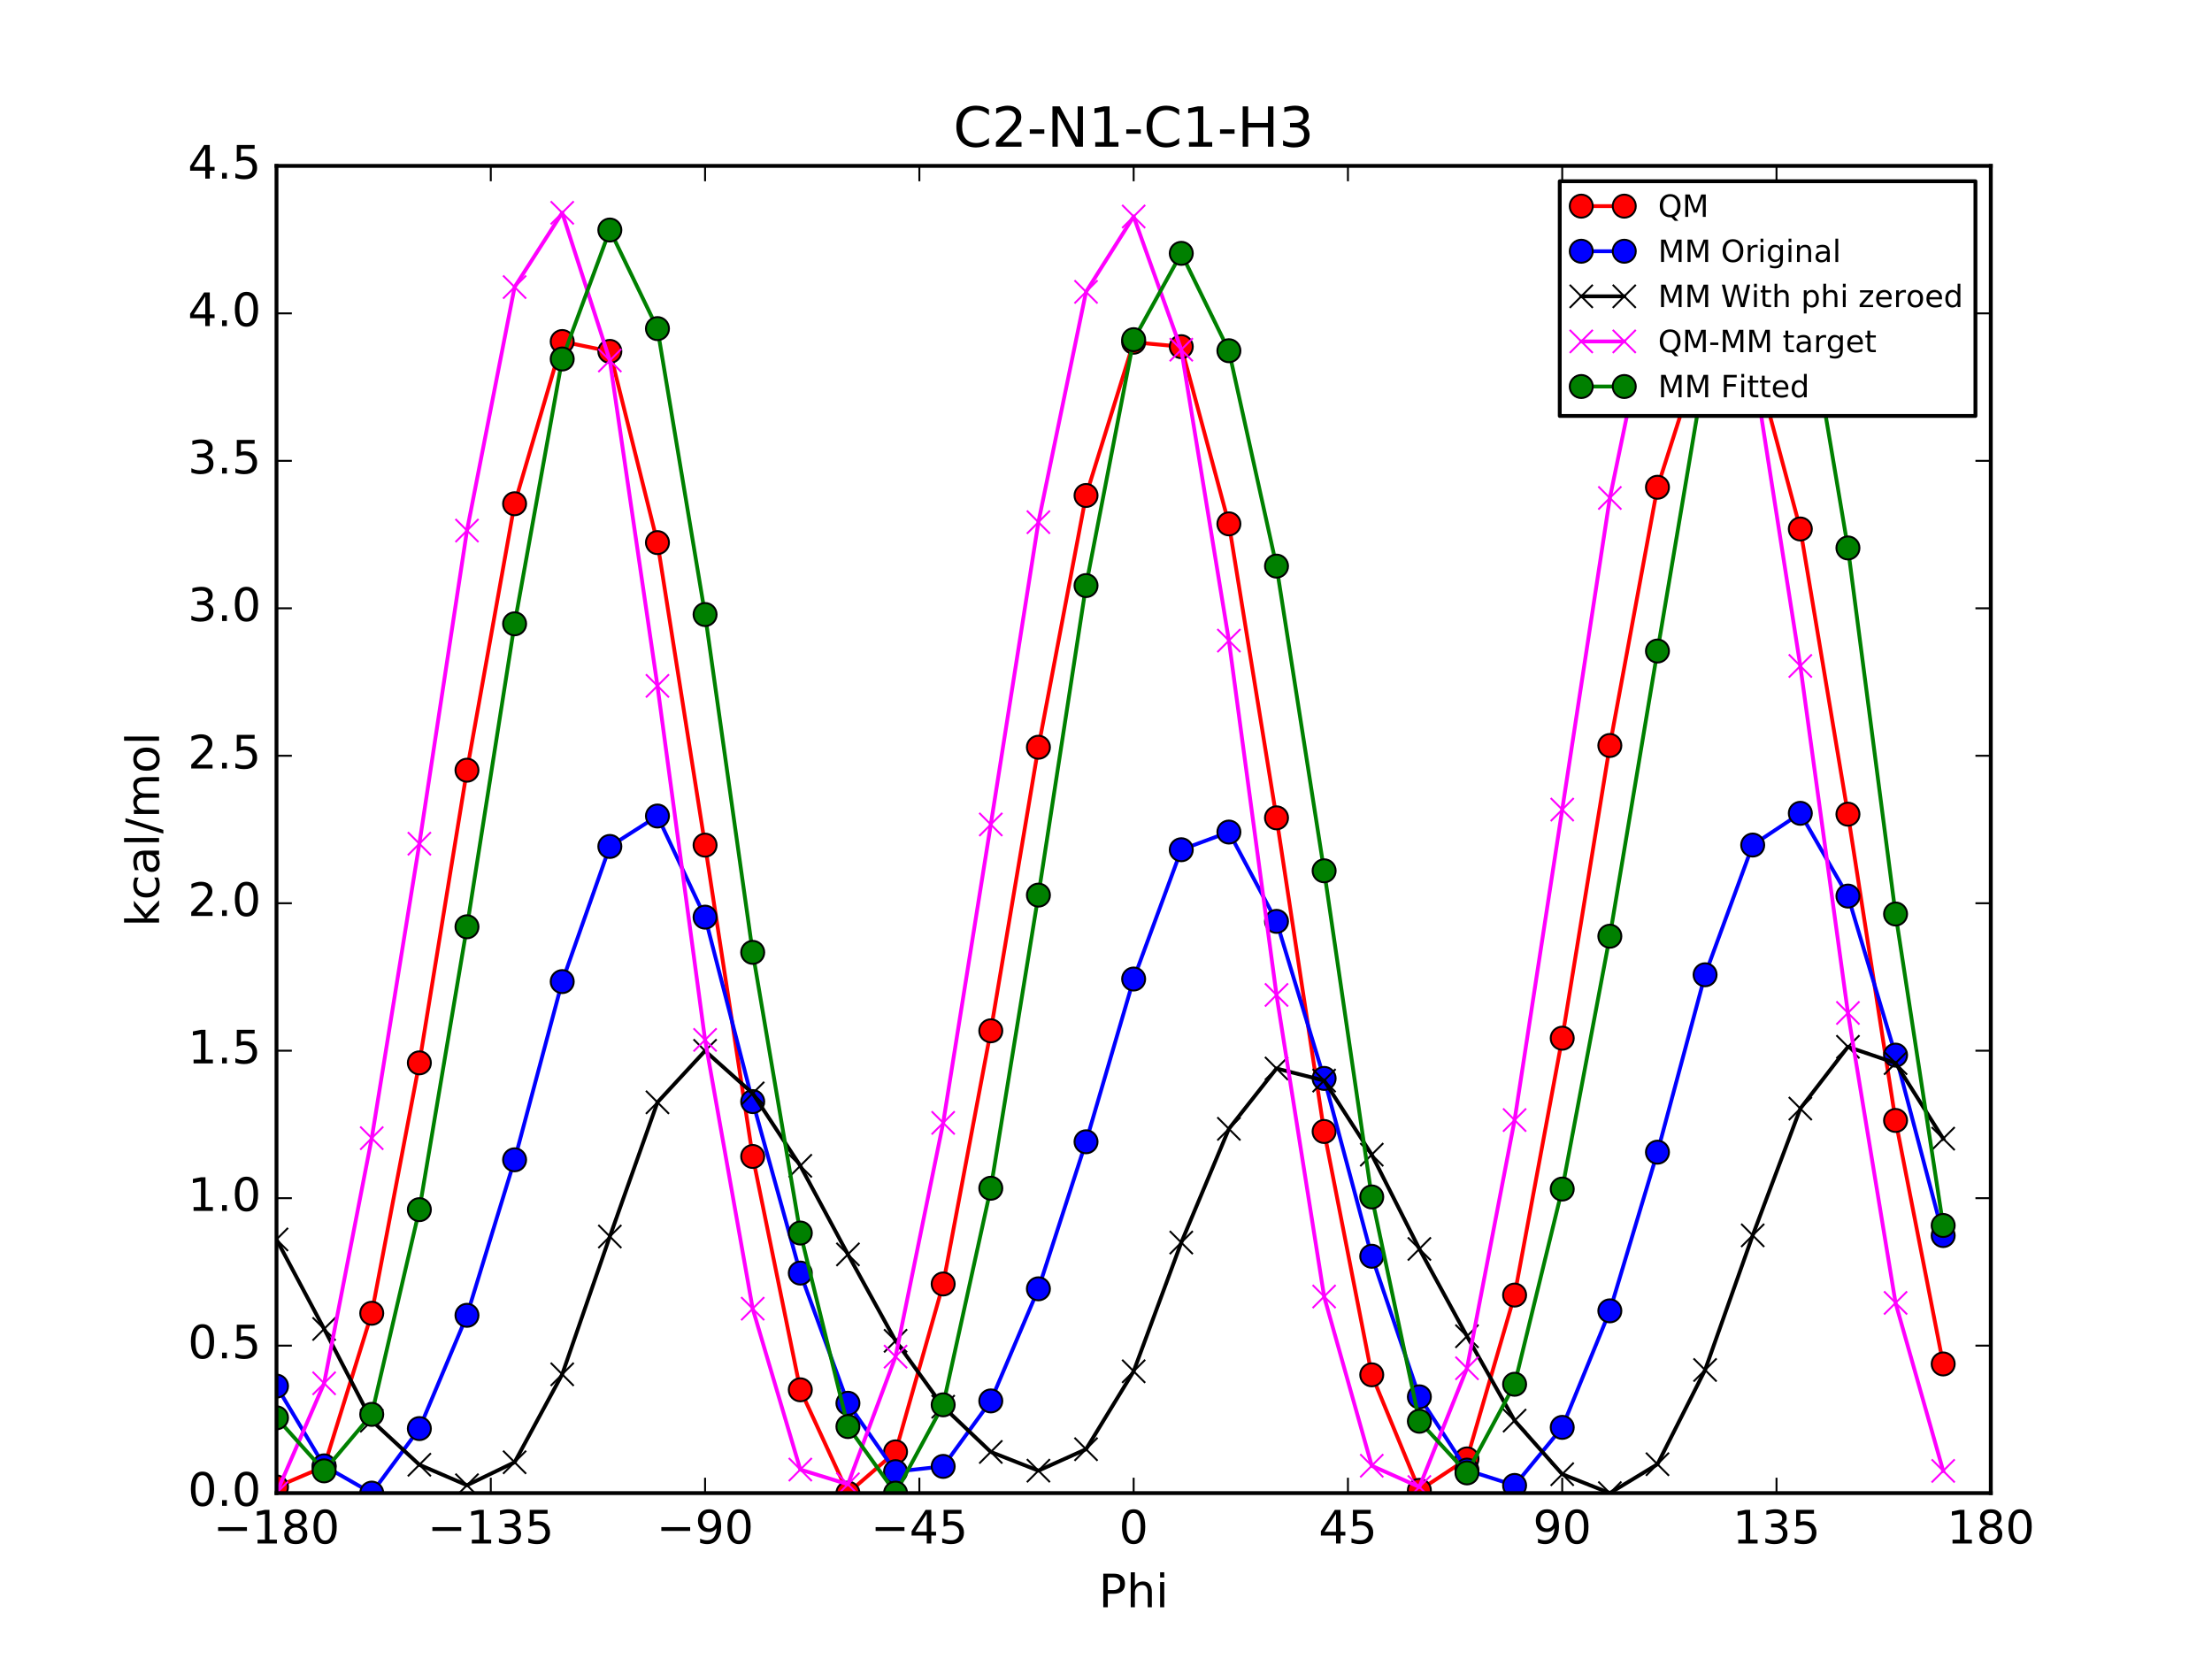 <?xml version="1.0" encoding="utf-8" standalone="no"?>
<!DOCTYPE svg PUBLIC "-//W3C//DTD SVG 1.1//EN"
  "http://www.w3.org/Graphics/SVG/1.1/DTD/svg11.dtd">
<!-- Created with matplotlib (http://matplotlib.org/) -->
<svg height="432pt" version="1.1" viewBox="0 0 576 432" width="576pt" xmlns="http://www.w3.org/2000/svg" xmlns:xlink="http://www.w3.org/1999/xlink">
 <defs>
  <style type="text/css">
*{stroke-linecap:butt;stroke-linejoin:round;stroke-miterlimit:100000;}
  </style>
 </defs>
 <g id="figure_1">
  <g id="patch_1">
   <path d="M 0 432 
L 576 432 
L 576 0 
L 0 0 
z
" style="fill:#ffffff;"/>
  </g>
  <g id="axes_1">
   <g id="patch_2">
    <path d="M 72 388.8 
L 518.4 388.8 
L 518.4 43.2 
L 72 43.2 
z
" style="fill:#ffffff;"/>
   </g>
   <g id="line2d_1">
    <path clip-path="url(#p563fb18f8f)" d="M 71.999 387.204 
L 84.4 381.912 
L 96.8 341.969 
L 109.2 276.767 
L 121.6 200.558 
L 134 131.176 
L 146.4 88.931 
L 158.8 91.503 
L 171.2 141.291 
L 183.6 220.073 
L 196 301.143 
L 208.4 361.902 
L 220.8 388.8 
L 233.2 378.063 
L 245.6 334.345 
L 258 268.42 
L 270.4 194.581 
L 282.8 129.025 
L 295.2 89.112 
L 307.6 90.271 
L 320 136.412 
L 332.4 212.965 
L 344.8 294.64 
L 357.2 358.001 
L 369.6 388.081 
L 382 379.896 
L 394.4 337.235 
L 406.8 270.345 
L 419.2 194.125 
L 431.6 126.881 
L 444 87.973 
L 456.4 91.487 
L 468.8 137.746 
L 481.2 212.015 
L 493.6 291.763 
L 506 355.173 
" style="fill:none;stroke:#ff0000;stroke-linecap:square;"/>
    <defs>
     <path d="M 0 3 
C 0.796 3 1.559 2.684 2.121 2.121 
C 2.684 1.559 3 0.796 3 0 
C 3 -0.796 2.684 -1.559 2.121 -2.121 
C 1.559 -2.684 0.796 -3 0 -3 
C -0.796 -3 -1.559 -2.684 -2.121 -2.121 
C -2.684 -1.559 -3 -0.796 -3 0 
C -3 0.796 -2.684 1.559 -2.121 2.121 
C -1.559 2.684 -0.796 3 0 3 
z
" id="mb2365c74f8" style="stroke:#000000;stroke-width:0.5;"/>
    </defs>
    <g clip-path="url(#p563fb18f8f)">
     <use style="fill:#ff0000;stroke:#000000;stroke-width:0.5;" x="71.999" xlink:href="#mb2365c74f8" y="387.204"/>
     <use style="fill:#ff0000;stroke:#000000;stroke-width:0.5;" x="84.4" xlink:href="#mb2365c74f8" y="381.912"/>
     <use style="fill:#ff0000;stroke:#000000;stroke-width:0.5;" x="96.8" xlink:href="#mb2365c74f8" y="341.969"/>
     <use style="fill:#ff0000;stroke:#000000;stroke-width:0.5;" x="109.2" xlink:href="#mb2365c74f8" y="276.767"/>
     <use style="fill:#ff0000;stroke:#000000;stroke-width:0.5;" x="121.6" xlink:href="#mb2365c74f8" y="200.558"/>
     <use style="fill:#ff0000;stroke:#000000;stroke-width:0.5;" x="134" xlink:href="#mb2365c74f8" y="131.176"/>
     <use style="fill:#ff0000;stroke:#000000;stroke-width:0.5;" x="146.4" xlink:href="#mb2365c74f8" y="88.931"/>
     <use style="fill:#ff0000;stroke:#000000;stroke-width:0.5;" x="158.8" xlink:href="#mb2365c74f8" y="91.503"/>
     <use style="fill:#ff0000;stroke:#000000;stroke-width:0.5;" x="171.2" xlink:href="#mb2365c74f8" y="141.291"/>
     <use style="fill:#ff0000;stroke:#000000;stroke-width:0.5;" x="183.6" xlink:href="#mb2365c74f8" y="220.073"/>
     <use style="fill:#ff0000;stroke:#000000;stroke-width:0.5;" x="196" xlink:href="#mb2365c74f8" y="301.143"/>
     <use style="fill:#ff0000;stroke:#000000;stroke-width:0.5;" x="208.4" xlink:href="#mb2365c74f8" y="361.902"/>
     <use style="fill:#ff0000;stroke:#000000;stroke-width:0.5;" x="220.8" xlink:href="#mb2365c74f8" y="388.8"/>
     <use style="fill:#ff0000;stroke:#000000;stroke-width:0.5;" x="233.2" xlink:href="#mb2365c74f8" y="378.063"/>
     <use style="fill:#ff0000;stroke:#000000;stroke-width:0.5;" x="245.6" xlink:href="#mb2365c74f8" y="334.345"/>
     <use style="fill:#ff0000;stroke:#000000;stroke-width:0.5;" x="258" xlink:href="#mb2365c74f8" y="268.42"/>
     <use style="fill:#ff0000;stroke:#000000;stroke-width:0.5;" x="270.4" xlink:href="#mb2365c74f8" y="194.581"/>
     <use style="fill:#ff0000;stroke:#000000;stroke-width:0.5;" x="282.8" xlink:href="#mb2365c74f8" y="129.025"/>
     <use style="fill:#ff0000;stroke:#000000;stroke-width:0.5;" x="295.2" xlink:href="#mb2365c74f8" y="89.112"/>
     <use style="fill:#ff0000;stroke:#000000;stroke-width:0.5;" x="307.6" xlink:href="#mb2365c74f8" y="90.271"/>
     <use style="fill:#ff0000;stroke:#000000;stroke-width:0.5;" x="320" xlink:href="#mb2365c74f8" y="136.412"/>
     <use style="fill:#ff0000;stroke:#000000;stroke-width:0.5;" x="332.4" xlink:href="#mb2365c74f8" y="212.965"/>
     <use style="fill:#ff0000;stroke:#000000;stroke-width:0.5;" x="344.8" xlink:href="#mb2365c74f8" y="294.64"/>
     <use style="fill:#ff0000;stroke:#000000;stroke-width:0.5;" x="357.2" xlink:href="#mb2365c74f8" y="358.001"/>
     <use style="fill:#ff0000;stroke:#000000;stroke-width:0.5;" x="369.6" xlink:href="#mb2365c74f8" y="388.081"/>
     <use style="fill:#ff0000;stroke:#000000;stroke-width:0.5;" x="382" xlink:href="#mb2365c74f8" y="379.896"/>
     <use style="fill:#ff0000;stroke:#000000;stroke-width:0.5;" x="394.4" xlink:href="#mb2365c74f8" y="337.235"/>
     <use style="fill:#ff0000;stroke:#000000;stroke-width:0.5;" x="406.8" xlink:href="#mb2365c74f8" y="270.345"/>
     <use style="fill:#ff0000;stroke:#000000;stroke-width:0.5;" x="419.2" xlink:href="#mb2365c74f8" y="194.125"/>
     <use style="fill:#ff0000;stroke:#000000;stroke-width:0.5;" x="431.6" xlink:href="#mb2365c74f8" y="126.881"/>
     <use style="fill:#ff0000;stroke:#000000;stroke-width:0.5;" x="444" xlink:href="#mb2365c74f8" y="87.973"/>
     <use style="fill:#ff0000;stroke:#000000;stroke-width:0.5;" x="456.4" xlink:href="#mb2365c74f8" y="91.487"/>
     <use style="fill:#ff0000;stroke:#000000;stroke-width:0.5;" x="468.8" xlink:href="#mb2365c74f8" y="137.746"/>
     <use style="fill:#ff0000;stroke:#000000;stroke-width:0.5;" x="481.2" xlink:href="#mb2365c74f8" y="212.015"/>
     <use style="fill:#ff0000;stroke:#000000;stroke-width:0.5;" x="493.6" xlink:href="#mb2365c74f8" y="291.763"/>
     <use style="fill:#ff0000;stroke:#000000;stroke-width:0.5;" x="506" xlink:href="#mb2365c74f8" y="355.173"/>
    </g>
   </g>
   <g id="line2d_2">
    <path clip-path="url(#p563fb18f8f)" d="M 71.999 360.935 
L 84.4 381.701 
L 96.8 388.8 
L 109.2 372 
L 121.6 342.505 
L 134 302.009 
L 146.4 255.605 
L 158.8 220.409 
L 171.2 212.49 
L 183.6 238.821 
L 196 286.852 
L 208.4 331.508 
L 220.8 365.402 
L 233.2 383.215 
L 245.6 381.848 
L 258 364.799 
L 270.4 335.604 
L 282.8 297.315 
L 295.2 254.934 
L 307.6 221.269 
L 320 216.665 
L 332.4 239.922 
L 344.8 280.814 
L 357.2 327.127 
L 369.6 363.73 
L 382 382.814 
L 394.4 386.806 
L 406.8 371.686 
L 419.2 341.339 
L 431.6 300.025 
L 444 253.828 
L 456.4 220.05 
L 468.8 211.785 
L 481.2 233.337 
L 493.6 274.754 
L 506 321.738 
" style="fill:none;stroke:#0000ff;stroke-linecap:square;"/>
    <defs>
     <path d="M 0 3 
C 0.796 3 1.559 2.684 2.121 2.121 
C 2.684 1.559 3 0.796 3 0 
C 3 -0.796 2.684 -1.559 2.121 -2.121 
C 1.559 -2.684 0.796 -3 0 -3 
C -0.796 -3 -1.559 -2.684 -2.121 -2.121 
C -2.684 -1.559 -3 -0.796 -3 0 
C -3 0.796 -2.684 1.559 -2.121 2.121 
C -1.559 2.684 -0.796 3 0 3 
z
" id="m50084e809e" style="stroke:#000000;stroke-width:0.5;"/>
    </defs>
    <g clip-path="url(#p563fb18f8f)">
     <use style="fill:#0000ff;stroke:#000000;stroke-width:0.5;" x="71.999" xlink:href="#m50084e809e" y="360.935"/>
     <use style="fill:#0000ff;stroke:#000000;stroke-width:0.5;" x="84.4" xlink:href="#m50084e809e" y="381.701"/>
     <use style="fill:#0000ff;stroke:#000000;stroke-width:0.5;" x="96.8" xlink:href="#m50084e809e" y="388.8"/>
     <use style="fill:#0000ff;stroke:#000000;stroke-width:0.5;" x="109.2" xlink:href="#m50084e809e" y="372"/>
     <use style="fill:#0000ff;stroke:#000000;stroke-width:0.5;" x="121.6" xlink:href="#m50084e809e" y="342.505"/>
     <use style="fill:#0000ff;stroke:#000000;stroke-width:0.5;" x="134" xlink:href="#m50084e809e" y="302.009"/>
     <use style="fill:#0000ff;stroke:#000000;stroke-width:0.5;" x="146.4" xlink:href="#m50084e809e" y="255.605"/>
     <use style="fill:#0000ff;stroke:#000000;stroke-width:0.5;" x="158.8" xlink:href="#m50084e809e" y="220.409"/>
     <use style="fill:#0000ff;stroke:#000000;stroke-width:0.5;" x="171.2" xlink:href="#m50084e809e" y="212.49"/>
     <use style="fill:#0000ff;stroke:#000000;stroke-width:0.5;" x="183.6" xlink:href="#m50084e809e" y="238.821"/>
     <use style="fill:#0000ff;stroke:#000000;stroke-width:0.5;" x="196" xlink:href="#m50084e809e" y="286.852"/>
     <use style="fill:#0000ff;stroke:#000000;stroke-width:0.5;" x="208.4" xlink:href="#m50084e809e" y="331.508"/>
     <use style="fill:#0000ff;stroke:#000000;stroke-width:0.5;" x="220.8" xlink:href="#m50084e809e" y="365.402"/>
     <use style="fill:#0000ff;stroke:#000000;stroke-width:0.5;" x="233.2" xlink:href="#m50084e809e" y="383.215"/>
     <use style="fill:#0000ff;stroke:#000000;stroke-width:0.5;" x="245.6" xlink:href="#m50084e809e" y="381.848"/>
     <use style="fill:#0000ff;stroke:#000000;stroke-width:0.5;" x="258" xlink:href="#m50084e809e" y="364.799"/>
     <use style="fill:#0000ff;stroke:#000000;stroke-width:0.5;" x="270.4" xlink:href="#m50084e809e" y="335.604"/>
     <use style="fill:#0000ff;stroke:#000000;stroke-width:0.5;" x="282.8" xlink:href="#m50084e809e" y="297.315"/>
     <use style="fill:#0000ff;stroke:#000000;stroke-width:0.5;" x="295.2" xlink:href="#m50084e809e" y="254.934"/>
     <use style="fill:#0000ff;stroke:#000000;stroke-width:0.5;" x="307.6" xlink:href="#m50084e809e" y="221.269"/>
     <use style="fill:#0000ff;stroke:#000000;stroke-width:0.5;" x="320" xlink:href="#m50084e809e" y="216.665"/>
     <use style="fill:#0000ff;stroke:#000000;stroke-width:0.5;" x="332.4" xlink:href="#m50084e809e" y="239.922"/>
     <use style="fill:#0000ff;stroke:#000000;stroke-width:0.5;" x="344.8" xlink:href="#m50084e809e" y="280.814"/>
     <use style="fill:#0000ff;stroke:#000000;stroke-width:0.5;" x="357.2" xlink:href="#m50084e809e" y="327.127"/>
     <use style="fill:#0000ff;stroke:#000000;stroke-width:0.5;" x="369.6" xlink:href="#m50084e809e" y="363.73"/>
     <use style="fill:#0000ff;stroke:#000000;stroke-width:0.5;" x="382" xlink:href="#m50084e809e" y="382.814"/>
     <use style="fill:#0000ff;stroke:#000000;stroke-width:0.5;" x="394.4" xlink:href="#m50084e809e" y="386.806"/>
     <use style="fill:#0000ff;stroke:#000000;stroke-width:0.5;" x="406.8" xlink:href="#m50084e809e" y="371.686"/>
     <use style="fill:#0000ff;stroke:#000000;stroke-width:0.5;" x="419.2" xlink:href="#m50084e809e" y="341.339"/>
     <use style="fill:#0000ff;stroke:#000000;stroke-width:0.5;" x="431.6" xlink:href="#m50084e809e" y="300.025"/>
     <use style="fill:#0000ff;stroke:#000000;stroke-width:0.5;" x="444" xlink:href="#m50084e809e" y="253.828"/>
     <use style="fill:#0000ff;stroke:#000000;stroke-width:0.5;" x="456.4" xlink:href="#m50084e809e" y="220.05"/>
     <use style="fill:#0000ff;stroke:#000000;stroke-width:0.5;" x="468.8" xlink:href="#m50084e809e" y="211.785"/>
     <use style="fill:#0000ff;stroke:#000000;stroke-width:0.5;" x="481.2" xlink:href="#m50084e809e" y="233.337"/>
     <use style="fill:#0000ff;stroke:#000000;stroke-width:0.5;" x="493.6" xlink:href="#m50084e809e" y="274.754"/>
     <use style="fill:#0000ff;stroke:#000000;stroke-width:0.5;" x="506" xlink:href="#m50084e809e" y="321.738"/>
    </g>
   </g>
   <g id="line2d_3">
    <path clip-path="url(#p563fb18f8f)" d="M 71.999 322.751 
L 84.4 346.052 
L 96.8 369.941 
L 109.2 381.415 
L 121.6 386.751 
L 134 380.771 
L 146.4 357.867 
L 158.8 321.984 
L 171.2 287.041 
L 183.6 273.636 
L 196 284.713 
L 208.4 303.576 
L 220.8 326.641 
L 233.2 349.142 
L 245.6 366.3 
L 258 378.079 
L 270.4 382.956 
L 282.8 377.374 
L 295.2 357.083 
L 307.6 323.559 
L 320 293.947 
L 332.4 278.232 
L 344.8 281.378 
L 357.2 300.672 
L 369.6 325.223 
L 382 347.95 
L 394.4 369.922 
L 406.8 383.876 
L 419.2 388.8 
L 431.6 381.281 
L 444 356.744 
L 456.4 321.686 
L 468.8 288.675 
L 481.2 272.59 
L 493.6 276.837 
L 506 296.502 
" style="fill:none;stroke:#000000;stroke-linecap:square;"/>
    <defs>
     <path d="M -3 3 
L 3 -3 
M -3 -3 
L 3 3 
" id="m60239fbf21" style="stroke:#000000;stroke-width:0.5;"/>
    </defs>
    <g clip-path="url(#p563fb18f8f)">
     <use style="stroke:#000000;stroke-width:0.5;" x="71.999" xlink:href="#m60239fbf21" y="322.751"/>
     <use style="stroke:#000000;stroke-width:0.5;" x="84.4" xlink:href="#m60239fbf21" y="346.052"/>
     <use style="stroke:#000000;stroke-width:0.5;" x="96.8" xlink:href="#m60239fbf21" y="369.941"/>
     <use style="stroke:#000000;stroke-width:0.5;" x="109.2" xlink:href="#m60239fbf21" y="381.415"/>
     <use style="stroke:#000000;stroke-width:0.5;" x="121.6" xlink:href="#m60239fbf21" y="386.751"/>
     <use style="stroke:#000000;stroke-width:0.5;" x="134" xlink:href="#m60239fbf21" y="380.771"/>
     <use style="stroke:#000000;stroke-width:0.5;" x="146.4" xlink:href="#m60239fbf21" y="357.867"/>
     <use style="stroke:#000000;stroke-width:0.5;" x="158.8" xlink:href="#m60239fbf21" y="321.984"/>
     <use style="stroke:#000000;stroke-width:0.5;" x="171.2" xlink:href="#m60239fbf21" y="287.041"/>
     <use style="stroke:#000000;stroke-width:0.5;" x="183.6" xlink:href="#m60239fbf21" y="273.636"/>
     <use style="stroke:#000000;stroke-width:0.5;" x="196" xlink:href="#m60239fbf21" y="284.713"/>
     <use style="stroke:#000000;stroke-width:0.5;" x="208.4" xlink:href="#m60239fbf21" y="303.576"/>
     <use style="stroke:#000000;stroke-width:0.5;" x="220.8" xlink:href="#m60239fbf21" y="326.641"/>
     <use style="stroke:#000000;stroke-width:0.5;" x="233.2" xlink:href="#m60239fbf21" y="349.142"/>
     <use style="stroke:#000000;stroke-width:0.5;" x="245.6" xlink:href="#m60239fbf21" y="366.3"/>
     <use style="stroke:#000000;stroke-width:0.5;" x="258" xlink:href="#m60239fbf21" y="378.079"/>
     <use style="stroke:#000000;stroke-width:0.5;" x="270.4" xlink:href="#m60239fbf21" y="382.956"/>
     <use style="stroke:#000000;stroke-width:0.5;" x="282.8" xlink:href="#m60239fbf21" y="377.374"/>
     <use style="stroke:#000000;stroke-width:0.5;" x="295.2" xlink:href="#m60239fbf21" y="357.083"/>
     <use style="stroke:#000000;stroke-width:0.5;" x="307.6" xlink:href="#m60239fbf21" y="323.559"/>
     <use style="stroke:#000000;stroke-width:0.5;" x="320" xlink:href="#m60239fbf21" y="293.947"/>
     <use style="stroke:#000000;stroke-width:0.5;" x="332.4" xlink:href="#m60239fbf21" y="278.232"/>
     <use style="stroke:#000000;stroke-width:0.5;" x="344.8" xlink:href="#m60239fbf21" y="281.378"/>
     <use style="stroke:#000000;stroke-width:0.5;" x="357.2" xlink:href="#m60239fbf21" y="300.672"/>
     <use style="stroke:#000000;stroke-width:0.5;" x="369.6" xlink:href="#m60239fbf21" y="325.223"/>
     <use style="stroke:#000000;stroke-width:0.5;" x="382" xlink:href="#m60239fbf21" y="347.95"/>
     <use style="stroke:#000000;stroke-width:0.5;" x="394.4" xlink:href="#m60239fbf21" y="369.922"/>
     <use style="stroke:#000000;stroke-width:0.5;" x="406.8" xlink:href="#m60239fbf21" y="383.876"/>
     <use style="stroke:#000000;stroke-width:0.5;" x="419.2" xlink:href="#m60239fbf21" y="388.8"/>
     <use style="stroke:#000000;stroke-width:0.5;" x="431.6" xlink:href="#m60239fbf21" y="381.281"/>
     <use style="stroke:#000000;stroke-width:0.5;" x="444" xlink:href="#m60239fbf21" y="356.744"/>
     <use style="stroke:#000000;stroke-width:0.5;" x="456.4" xlink:href="#m60239fbf21" y="321.686"/>
     <use style="stroke:#000000;stroke-width:0.5;" x="468.8" xlink:href="#m60239fbf21" y="288.675"/>
     <use style="stroke:#000000;stroke-width:0.5;" x="481.2" xlink:href="#m60239fbf21" y="272.59"/>
     <use style="stroke:#000000;stroke-width:0.5;" x="493.6" xlink:href="#m60239fbf21" y="276.837"/>
     <use style="stroke:#000000;stroke-width:0.5;" x="506" xlink:href="#m60239fbf21" y="296.502"/>
    </g>
   </g>
   <g id="line2d_4">
    <path clip-path="url(#p563fb18f8f)" d="M 71.999 388.8 
L 84.4 360.207 
L 96.8 296.375 
L 109.2 219.699 
L 121.6 138.154 
L 134 74.752 
L 146.4 55.411 
L 158.8 93.866 
L 171.2 178.597 
L 183.6 270.784 
L 196 340.777 
L 208.4 382.673 
L 220.8 386.507 
L 233.2 353.268 
L 245.6 292.392 
L 258 214.687 
L 270.4 135.972 
L 282.8 75.998 
L 295.2 56.376 
L 307.6 91.059 
L 320 166.813 
L 332.4 259.08 
L 344.8 337.609 
L 357.2 381.676 
L 369.6 387.205 
L 382 356.293 
L 394.4 291.659 
L 406.8 210.817 
L 419.2 129.672 
L 431.6 69.947 
L 444 55.576 
L 456.4 94.148 
L 468.8 173.418 
L 481.2 263.772 
L 493.6 339.273 
L 506 383.019 
" style="fill:none;stroke:#ff00ff;stroke-linecap:square;"/>
    <defs>
     <path d="M -3 3 
L 3 -3 
M -3 -3 
L 3 3 
" id="m6f65bc806c" style="stroke:#ff00ff;stroke-width:0.5;"/>
    </defs>
    <g clip-path="url(#p563fb18f8f)">
     <use style="fill:#ff00ff;stroke:#ff00ff;stroke-width:0.5;" x="71.999" xlink:href="#m6f65bc806c" y="388.8"/>
     <use style="fill:#ff00ff;stroke:#ff00ff;stroke-width:0.5;" x="84.4" xlink:href="#m6f65bc806c" y="360.207"/>
     <use style="fill:#ff00ff;stroke:#ff00ff;stroke-width:0.5;" x="96.8" xlink:href="#m6f65bc806c" y="296.375"/>
     <use style="fill:#ff00ff;stroke:#ff00ff;stroke-width:0.5;" x="109.2" xlink:href="#m6f65bc806c" y="219.699"/>
     <use style="fill:#ff00ff;stroke:#ff00ff;stroke-width:0.5;" x="121.6" xlink:href="#m6f65bc806c" y="138.154"/>
     <use style="fill:#ff00ff;stroke:#ff00ff;stroke-width:0.5;" x="134" xlink:href="#m6f65bc806c" y="74.752"/>
     <use style="fill:#ff00ff;stroke:#ff00ff;stroke-width:0.5;" x="146.4" xlink:href="#m6f65bc806c" y="55.411"/>
     <use style="fill:#ff00ff;stroke:#ff00ff;stroke-width:0.5;" x="158.8" xlink:href="#m6f65bc806c" y="93.866"/>
     <use style="fill:#ff00ff;stroke:#ff00ff;stroke-width:0.5;" x="171.2" xlink:href="#m6f65bc806c" y="178.597"/>
     <use style="fill:#ff00ff;stroke:#ff00ff;stroke-width:0.5;" x="183.6" xlink:href="#m6f65bc806c" y="270.784"/>
     <use style="fill:#ff00ff;stroke:#ff00ff;stroke-width:0.5;" x="196" xlink:href="#m6f65bc806c" y="340.777"/>
     <use style="fill:#ff00ff;stroke:#ff00ff;stroke-width:0.5;" x="208.4" xlink:href="#m6f65bc806c" y="382.673"/>
     <use style="fill:#ff00ff;stroke:#ff00ff;stroke-width:0.5;" x="220.8" xlink:href="#m6f65bc806c" y="386.507"/>
     <use style="fill:#ff00ff;stroke:#ff00ff;stroke-width:0.5;" x="233.2" xlink:href="#m6f65bc806c" y="353.268"/>
     <use style="fill:#ff00ff;stroke:#ff00ff;stroke-width:0.5;" x="245.6" xlink:href="#m6f65bc806c" y="292.392"/>
     <use style="fill:#ff00ff;stroke:#ff00ff;stroke-width:0.5;" x="258" xlink:href="#m6f65bc806c" y="214.687"/>
     <use style="fill:#ff00ff;stroke:#ff00ff;stroke-width:0.5;" x="270.4" xlink:href="#m6f65bc806c" y="135.972"/>
     <use style="fill:#ff00ff;stroke:#ff00ff;stroke-width:0.5;" x="282.8" xlink:href="#m6f65bc806c" y="75.998"/>
     <use style="fill:#ff00ff;stroke:#ff00ff;stroke-width:0.5;" x="295.2" xlink:href="#m6f65bc806c" y="56.376"/>
     <use style="fill:#ff00ff;stroke:#ff00ff;stroke-width:0.5;" x="307.6" xlink:href="#m6f65bc806c" y="91.059"/>
     <use style="fill:#ff00ff;stroke:#ff00ff;stroke-width:0.5;" x="320" xlink:href="#m6f65bc806c" y="166.813"/>
     <use style="fill:#ff00ff;stroke:#ff00ff;stroke-width:0.5;" x="332.4" xlink:href="#m6f65bc806c" y="259.08"/>
     <use style="fill:#ff00ff;stroke:#ff00ff;stroke-width:0.5;" x="344.8" xlink:href="#m6f65bc806c" y="337.609"/>
     <use style="fill:#ff00ff;stroke:#ff00ff;stroke-width:0.5;" x="357.2" xlink:href="#m6f65bc806c" y="381.676"/>
     <use style="fill:#ff00ff;stroke:#ff00ff;stroke-width:0.5;" x="369.6" xlink:href="#m6f65bc806c" y="387.205"/>
     <use style="fill:#ff00ff;stroke:#ff00ff;stroke-width:0.5;" x="382" xlink:href="#m6f65bc806c" y="356.293"/>
     <use style="fill:#ff00ff;stroke:#ff00ff;stroke-width:0.5;" x="394.4" xlink:href="#m6f65bc806c" y="291.659"/>
     <use style="fill:#ff00ff;stroke:#ff00ff;stroke-width:0.5;" x="406.8" xlink:href="#m6f65bc806c" y="210.817"/>
     <use style="fill:#ff00ff;stroke:#ff00ff;stroke-width:0.5;" x="419.2" xlink:href="#m6f65bc806c" y="129.672"/>
     <use style="fill:#ff00ff;stroke:#ff00ff;stroke-width:0.5;" x="431.6" xlink:href="#m6f65bc806c" y="69.947"/>
     <use style="fill:#ff00ff;stroke:#ff00ff;stroke-width:0.5;" x="444" xlink:href="#m6f65bc806c" y="55.576"/>
     <use style="fill:#ff00ff;stroke:#ff00ff;stroke-width:0.5;" x="456.4" xlink:href="#m6f65bc806c" y="94.148"/>
     <use style="fill:#ff00ff;stroke:#ff00ff;stroke-width:0.5;" x="468.8" xlink:href="#m6f65bc806c" y="173.418"/>
     <use style="fill:#ff00ff;stroke:#ff00ff;stroke-width:0.5;" x="481.2" xlink:href="#m6f65bc806c" y="263.772"/>
     <use style="fill:#ff00ff;stroke:#ff00ff;stroke-width:0.5;" x="493.6" xlink:href="#m6f65bc806c" y="339.273"/>
     <use style="fill:#ff00ff;stroke:#ff00ff;stroke-width:0.5;" x="506" xlink:href="#m6f65bc806c" y="383.019"/>
    </g>
   </g>
   <g id="line2d_5">
    <path clip-path="url(#p563fb18f8f)" d="M 71.999 369.196 
L 84.4 383.008 
L 96.8 368.3 
L 109.2 314.99 
L 121.6 241.332 
L 134 162.441 
L 146.4 93.48 
L 158.8 59.897 
L 171.2 85.569 
L 183.6 160.022 
L 196 247.993 
L 208.4 321.079 
L 220.8 371.473 
L 233.2 388.8 
L 245.6 365.815 
L 258 309.416 
L 270.4 233.086 
L 282.8 152.484 
L 295.2 88.449 
L 307.6 65.972 
L 320 91.328 
L 332.4 147.415 
L 344.8 226.756 
L 357.2 311.687 
L 369.6 370.09 
L 382 383.541 
L 394.4 360.459 
L 406.8 309.627 
L 419.2 243.786 
L 431.6 169.527 
L 444 95.863 
L 456.4 52.975 
L 468.8 69.003 
L 481.2 142.687 
L 493.6 238.006 
L 506 319.111 
" style="fill:none;stroke:#008000;stroke-linecap:square;"/>
    <defs>
     <path d="M 0 3 
C 0.796 3 1.559 2.684 2.121 2.121 
C 2.684 1.559 3 0.796 3 0 
C 3 -0.796 2.684 -1.559 2.121 -2.121 
C 1.559 -2.684 0.796 -3 0 -3 
C -0.796 -3 -1.559 -2.684 -2.121 -2.121 
C -2.684 -1.559 -3 -0.796 -3 0 
C -3 0.796 -2.684 1.559 -2.121 2.121 
C -1.559 2.684 -0.796 3 0 3 
z
" id="m6b31eb2275" style="stroke:#000000;stroke-width:0.5;"/>
    </defs>
    <g clip-path="url(#p563fb18f8f)">
     <use style="fill:#008000;stroke:#000000;stroke-width:0.5;" x="71.999" xlink:href="#m6b31eb2275" y="369.196"/>
     <use style="fill:#008000;stroke:#000000;stroke-width:0.5;" x="84.4" xlink:href="#m6b31eb2275" y="383.008"/>
     <use style="fill:#008000;stroke:#000000;stroke-width:0.5;" x="96.8" xlink:href="#m6b31eb2275" y="368.3"/>
     <use style="fill:#008000;stroke:#000000;stroke-width:0.5;" x="109.2" xlink:href="#m6b31eb2275" y="314.99"/>
     <use style="fill:#008000;stroke:#000000;stroke-width:0.5;" x="121.6" xlink:href="#m6b31eb2275" y="241.332"/>
     <use style="fill:#008000;stroke:#000000;stroke-width:0.5;" x="134" xlink:href="#m6b31eb2275" y="162.441"/>
     <use style="fill:#008000;stroke:#000000;stroke-width:0.5;" x="146.4" xlink:href="#m6b31eb2275" y="93.48"/>
     <use style="fill:#008000;stroke:#000000;stroke-width:0.5;" x="158.8" xlink:href="#m6b31eb2275" y="59.897"/>
     <use style="fill:#008000;stroke:#000000;stroke-width:0.5;" x="171.2" xlink:href="#m6b31eb2275" y="85.569"/>
     <use style="fill:#008000;stroke:#000000;stroke-width:0.5;" x="183.6" xlink:href="#m6b31eb2275" y="160.022"/>
     <use style="fill:#008000;stroke:#000000;stroke-width:0.5;" x="196" xlink:href="#m6b31eb2275" y="247.993"/>
     <use style="fill:#008000;stroke:#000000;stroke-width:0.5;" x="208.4" xlink:href="#m6b31eb2275" y="321.079"/>
     <use style="fill:#008000;stroke:#000000;stroke-width:0.5;" x="220.8" xlink:href="#m6b31eb2275" y="371.473"/>
     <use style="fill:#008000;stroke:#000000;stroke-width:0.5;" x="233.2" xlink:href="#m6b31eb2275" y="388.8"/>
     <use style="fill:#008000;stroke:#000000;stroke-width:0.5;" x="245.6" xlink:href="#m6b31eb2275" y="365.815"/>
     <use style="fill:#008000;stroke:#000000;stroke-width:0.5;" x="258" xlink:href="#m6b31eb2275" y="309.416"/>
     <use style="fill:#008000;stroke:#000000;stroke-width:0.5;" x="270.4" xlink:href="#m6b31eb2275" y="233.086"/>
     <use style="fill:#008000;stroke:#000000;stroke-width:0.5;" x="282.8" xlink:href="#m6b31eb2275" y="152.484"/>
     <use style="fill:#008000;stroke:#000000;stroke-width:0.5;" x="295.2" xlink:href="#m6b31eb2275" y="88.449"/>
     <use style="fill:#008000;stroke:#000000;stroke-width:0.5;" x="307.6" xlink:href="#m6b31eb2275" y="65.972"/>
     <use style="fill:#008000;stroke:#000000;stroke-width:0.5;" x="320" xlink:href="#m6b31eb2275" y="91.328"/>
     <use style="fill:#008000;stroke:#000000;stroke-width:0.5;" x="332.4" xlink:href="#m6b31eb2275" y="147.415"/>
     <use style="fill:#008000;stroke:#000000;stroke-width:0.5;" x="344.8" xlink:href="#m6b31eb2275" y="226.756"/>
     <use style="fill:#008000;stroke:#000000;stroke-width:0.5;" x="357.2" xlink:href="#m6b31eb2275" y="311.687"/>
     <use style="fill:#008000;stroke:#000000;stroke-width:0.5;" x="369.6" xlink:href="#m6b31eb2275" y="370.09"/>
     <use style="fill:#008000;stroke:#000000;stroke-width:0.5;" x="382" xlink:href="#m6b31eb2275" y="383.541"/>
     <use style="fill:#008000;stroke:#000000;stroke-width:0.5;" x="394.4" xlink:href="#m6b31eb2275" y="360.459"/>
     <use style="fill:#008000;stroke:#000000;stroke-width:0.5;" x="406.8" xlink:href="#m6b31eb2275" y="309.627"/>
     <use style="fill:#008000;stroke:#000000;stroke-width:0.5;" x="419.2" xlink:href="#m6b31eb2275" y="243.786"/>
     <use style="fill:#008000;stroke:#000000;stroke-width:0.5;" x="431.6" xlink:href="#m6b31eb2275" y="169.527"/>
     <use style="fill:#008000;stroke:#000000;stroke-width:0.5;" x="444" xlink:href="#m6b31eb2275" y="95.863"/>
     <use style="fill:#008000;stroke:#000000;stroke-width:0.5;" x="456.4" xlink:href="#m6b31eb2275" y="52.975"/>
     <use style="fill:#008000;stroke:#000000;stroke-width:0.5;" x="468.8" xlink:href="#m6b31eb2275" y="69.003"/>
     <use style="fill:#008000;stroke:#000000;stroke-width:0.5;" x="481.2" xlink:href="#m6b31eb2275" y="142.687"/>
     <use style="fill:#008000;stroke:#000000;stroke-width:0.5;" x="493.6" xlink:href="#m6b31eb2275" y="238.006"/>
     <use style="fill:#008000;stroke:#000000;stroke-width:0.5;" x="506" xlink:href="#m6b31eb2275" y="319.111"/>
    </g>
   </g>
   <g id="patch_3">
    <path d="M 72 388.8 
L 72 43.2 
" style="fill:none;stroke:#000000;stroke-linecap:square;stroke-linejoin:miter;"/>
   </g>
   <g id="patch_4">
    <path d="M 518.4 388.8 
L 518.4 43.2 
" style="fill:none;stroke:#000000;stroke-linecap:square;stroke-linejoin:miter;"/>
   </g>
   <g id="patch_5">
    <path d="M 72 388.8 
L 518.4 388.8 
" style="fill:none;stroke:#000000;stroke-linecap:square;stroke-linejoin:miter;"/>
   </g>
   <g id="patch_6">
    <path d="M 72 43.2 
L 518.4 43.2 
" style="fill:none;stroke:#000000;stroke-linecap:square;stroke-linejoin:miter;"/>
   </g>
   <g id="matplotlib.axis_1">
    <g id="xtick_1">
     <g id="line2d_6">
      <defs>
       <path d="M 0 0 
L 0 -4 
" id="m632857208f" style="stroke:#000000;stroke-width:0.5;"/>
      </defs>
      <g>
       <use style="stroke:#000000;stroke-width:0.5;" x="72.0" xlink:href="#m632857208f" y="388.8"/>
      </g>
     </g>
     <g id="line2d_7">
      <defs>
       <path d="M 0 0 
L 0 4 
" id="mcef08b0fcd" style="stroke:#000000;stroke-width:0.5;"/>
      </defs>
      <g>
       <use style="stroke:#000000;stroke-width:0.5;" x="72.0" xlink:href="#mcef08b0fcd" y="43.2"/>
      </g>
     </g>
     <g id="text_1">
      <!-- −180 -->
      <defs>
       <path d="M 31.781 34.625 
Q 24.75 34.625 20.719 30.859 
Q 16.703 27.094 16.703 20.516 
Q 16.703 13.922 20.719 10.156 
Q 24.75 6.391 31.781 6.391 
Q 38.812 6.391 42.859 10.172 
Q 46.922 13.969 46.922 20.516 
Q 46.922 27.094 42.891 30.859 
Q 38.875 34.625 31.781 34.625 
M 21.922 38.812 
Q 15.578 40.375 12.031 44.719 
Q 8.5 49.078 8.5 55.328 
Q 8.5 64.062 14.719 69.141 
Q 20.953 74.219 31.781 74.219 
Q 42.672 74.219 48.875 69.141 
Q 55.078 64.062 55.078 55.328 
Q 55.078 49.078 51.531 44.719 
Q 48 40.375 41.703 38.812 
Q 48.828 37.156 52.797 32.312 
Q 56.781 27.484 56.781 20.516 
Q 56.781 9.906 50.312 4.234 
Q 43.844 -1.422 31.781 -1.422 
Q 19.734 -1.422 13.25 4.234 
Q 6.781 9.906 6.781 20.516 
Q 6.781 27.484 10.781 32.312 
Q 14.797 37.156 21.922 38.812 
M 18.312 54.391 
Q 18.312 48.734 21.844 45.562 
Q 25.391 42.391 31.781 42.391 
Q 38.141 42.391 41.719 45.562 
Q 45.312 48.734 45.312 54.391 
Q 45.312 60.062 41.719 63.234 
Q 38.141 66.406 31.781 66.406 
Q 25.391 66.406 21.844 63.234 
Q 18.312 60.062 18.312 54.391 
" id="BitstreamVeraSans-Roman-38"/>
       <path d="M 31.781 66.406 
Q 24.172 66.406 20.328 58.906 
Q 16.5 51.422 16.5 36.375 
Q 16.5 21.391 20.328 13.891 
Q 24.172 6.391 31.781 6.391 
Q 39.453 6.391 43.281 13.891 
Q 47.125 21.391 47.125 36.375 
Q 47.125 51.422 43.281 58.906 
Q 39.453 66.406 31.781 66.406 
M 31.781 74.219 
Q 44.047 74.219 50.516 64.516 
Q 56.984 54.828 56.984 36.375 
Q 56.984 17.969 50.516 8.266 
Q 44.047 -1.422 31.781 -1.422 
Q 19.531 -1.422 13.062 8.266 
Q 6.594 17.969 6.594 36.375 
Q 6.594 54.828 13.062 64.516 
Q 19.531 74.219 31.781 74.219 
" id="BitstreamVeraSans-Roman-30"/>
       <path d="M 10.594 35.5 
L 73.188 35.5 
L 73.188 27.203 
L 10.594 27.203 
z
" id="BitstreamVeraSans-Roman-2212"/>
       <path d="M 12.406 8.297 
L 28.516 8.297 
L 28.516 63.922 
L 10.984 60.406 
L 10.984 69.391 
L 28.422 72.906 
L 38.281 72.906 
L 38.281 8.297 
L 54.391 8.297 
L 54.391 0 
L 12.406 0 
z
" id="BitstreamVeraSans-Roman-31"/>
      </defs>
      <g transform="translate(55.52 401.918)scale(0.12 -0.12)">
       <use xlink:href="#BitstreamVeraSans-Roman-2212"/>
       <use x="83.789" xlink:href="#BitstreamVeraSans-Roman-31"/>
       <use x="147.412" xlink:href="#BitstreamVeraSans-Roman-38"/>
       <use x="211.035" xlink:href="#BitstreamVeraSans-Roman-30"/>
      </g>
     </g>
    </g>
    <g id="xtick_2">
     <g id="line2d_8">
      <g>
       <use style="stroke:#000000;stroke-width:0.5;" x="127.8" xlink:href="#m632857208f" y="388.8"/>
      </g>
     </g>
     <g id="line2d_9">
      <g>
       <use style="stroke:#000000;stroke-width:0.5;" x="127.8" xlink:href="#mcef08b0fcd" y="43.2"/>
      </g>
     </g>
     <g id="text_2">
      <!-- −135 -->
      <defs>
       <path d="M 10.797 72.906 
L 49.516 72.906 
L 49.516 64.594 
L 19.828 64.594 
L 19.828 46.734 
Q 21.969 47.469 24.109 47.828 
Q 26.266 48.188 28.422 48.188 
Q 40.625 48.188 47.75 41.5 
Q 54.891 34.812 54.891 23.391 
Q 54.891 11.625 47.562 5.094 
Q 40.234 -1.422 26.906 -1.422 
Q 22.312 -1.422 17.547 -0.641 
Q 12.797 0.141 7.719 1.703 
L 7.719 11.625 
Q 12.109 9.234 16.797 8.062 
Q 21.484 6.891 26.703 6.891 
Q 35.156 6.891 40.078 11.328 
Q 45.016 15.766 45.016 23.391 
Q 45.016 31 40.078 35.438 
Q 35.156 39.891 26.703 39.891 
Q 22.75 39.891 18.812 39.016 
Q 14.891 38.141 10.797 36.281 
z
" id="BitstreamVeraSans-Roman-35"/>
       <path d="M 40.578 39.312 
Q 47.656 37.797 51.625 33 
Q 55.609 28.219 55.609 21.188 
Q 55.609 10.406 48.188 4.484 
Q 40.766 -1.422 27.094 -1.422 
Q 22.516 -1.422 17.656 -0.516 
Q 12.797 0.391 7.625 2.203 
L 7.625 11.719 
Q 11.719 9.328 16.594 8.109 
Q 21.484 6.891 26.812 6.891 
Q 36.078 6.891 40.938 10.547 
Q 45.797 14.203 45.797 21.188 
Q 45.797 27.641 41.281 31.266 
Q 36.766 34.906 28.719 34.906 
L 20.219 34.906 
L 20.219 43.016 
L 29.109 43.016 
Q 36.375 43.016 40.234 45.922 
Q 44.094 48.828 44.094 54.297 
Q 44.094 59.906 40.109 62.906 
Q 36.141 65.922 28.719 65.922 
Q 24.656 65.922 20.016 65.031 
Q 15.375 64.156 9.812 62.312 
L 9.812 71.094 
Q 15.438 72.656 20.344 73.438 
Q 25.25 74.219 29.594 74.219 
Q 40.828 74.219 47.359 69.109 
Q 53.906 64.016 53.906 55.328 
Q 53.906 49.266 50.438 45.094 
Q 46.969 40.922 40.578 39.312 
" id="BitstreamVeraSans-Roman-33"/>
      </defs>
      <g transform="translate(111.32 401.918)scale(0.12 -0.12)">
       <use xlink:href="#BitstreamVeraSans-Roman-2212"/>
       <use x="83.789" xlink:href="#BitstreamVeraSans-Roman-31"/>
       <use x="147.412" xlink:href="#BitstreamVeraSans-Roman-33"/>
       <use x="211.035" xlink:href="#BitstreamVeraSans-Roman-35"/>
      </g>
     </g>
    </g>
    <g id="xtick_3">
     <g id="line2d_10">
      <g>
       <use style="stroke:#000000;stroke-width:0.5;" x="183.6" xlink:href="#m632857208f" y="388.8"/>
      </g>
     </g>
     <g id="line2d_11">
      <g>
       <use style="stroke:#000000;stroke-width:0.5;" x="183.6" xlink:href="#mcef08b0fcd" y="43.2"/>
      </g>
     </g>
     <g id="text_3">
      <!-- −90 -->
      <defs>
       <path d="M 10.984 1.516 
L 10.984 10.5 
Q 14.703 8.734 18.5 7.812 
Q 22.312 6.891 25.984 6.891 
Q 35.75 6.891 40.891 13.453 
Q 46.047 20.016 46.781 33.406 
Q 43.953 29.203 39.594 26.953 
Q 35.25 24.703 29.984 24.703 
Q 19.047 24.703 12.672 31.312 
Q 6.297 37.938 6.297 49.422 
Q 6.297 60.641 12.938 67.422 
Q 19.578 74.219 30.609 74.219 
Q 43.266 74.219 49.922 64.516 
Q 56.594 54.828 56.594 36.375 
Q 56.594 19.141 48.406 8.859 
Q 40.234 -1.422 26.422 -1.422 
Q 22.703 -1.422 18.891 -0.688 
Q 15.094 0.047 10.984 1.516 
M 30.609 32.422 
Q 37.25 32.422 41.125 36.953 
Q 45.016 41.5 45.016 49.422 
Q 45.016 57.281 41.125 61.844 
Q 37.25 66.406 30.609 66.406 
Q 23.969 66.406 20.094 61.844 
Q 16.219 57.281 16.219 49.422 
Q 16.219 41.5 20.094 36.953 
Q 23.969 32.422 30.609 32.422 
" id="BitstreamVeraSans-Roman-39"/>
      </defs>
      <g transform="translate(170.937 401.918)scale(0.12 -0.12)">
       <use xlink:href="#BitstreamVeraSans-Roman-2212"/>
       <use x="83.789" xlink:href="#BitstreamVeraSans-Roman-39"/>
       <use x="147.412" xlink:href="#BitstreamVeraSans-Roman-30"/>
      </g>
     </g>
    </g>
    <g id="xtick_4">
     <g id="line2d_12">
      <g>
       <use style="stroke:#000000;stroke-width:0.5;" x="239.4" xlink:href="#m632857208f" y="388.8"/>
      </g>
     </g>
     <g id="line2d_13">
      <g>
       <use style="stroke:#000000;stroke-width:0.5;" x="239.4" xlink:href="#mcef08b0fcd" y="43.2"/>
      </g>
     </g>
     <g id="text_4">
      <!-- −45 -->
      <defs>
       <path d="M 37.797 64.312 
L 12.891 25.391 
L 37.797 25.391 
z
M 35.203 72.906 
L 47.609 72.906 
L 47.609 25.391 
L 58.016 25.391 
L 58.016 17.188 
L 47.609 17.188 
L 47.609 0 
L 37.797 0 
L 37.797 17.188 
L 4.891 17.188 
L 4.891 26.703 
z
" id="BitstreamVeraSans-Roman-34"/>
      </defs>
      <g transform="translate(226.737 401.918)scale(0.12 -0.12)">
       <use xlink:href="#BitstreamVeraSans-Roman-2212"/>
       <use x="83.789" xlink:href="#BitstreamVeraSans-Roman-34"/>
       <use x="147.412" xlink:href="#BitstreamVeraSans-Roman-35"/>
      </g>
     </g>
    </g>
    <g id="xtick_5">
     <g id="line2d_14">
      <g>
       <use style="stroke:#000000;stroke-width:0.5;" x="295.2" xlink:href="#m632857208f" y="388.8"/>
      </g>
     </g>
     <g id="line2d_15">
      <g>
       <use style="stroke:#000000;stroke-width:0.5;" x="295.2" xlink:href="#mcef08b0fcd" y="43.2"/>
      </g>
     </g>
     <g id="text_5">
      <!-- 0 -->
      <g transform="translate(291.382 401.918)scale(0.12 -0.12)">
       <use xlink:href="#BitstreamVeraSans-Roman-30"/>
      </g>
     </g>
    </g>
    <g id="xtick_6">
     <g id="line2d_16">
      <g>
       <use style="stroke:#000000;stroke-width:0.5;" x="351.0" xlink:href="#m632857208f" y="388.8"/>
      </g>
     </g>
     <g id="line2d_17">
      <g>
       <use style="stroke:#000000;stroke-width:0.5;" x="351.0" xlink:href="#mcef08b0fcd" y="43.2"/>
      </g>
     </g>
     <g id="text_6">
      <!-- 45 -->
      <g transform="translate(343.365 401.918)scale(0.12 -0.12)">
       <use xlink:href="#BitstreamVeraSans-Roman-34"/>
       <use x="63.623" xlink:href="#BitstreamVeraSans-Roman-35"/>
      </g>
     </g>
    </g>
    <g id="xtick_7">
     <g id="line2d_18">
      <g>
       <use style="stroke:#000000;stroke-width:0.5;" x="406.8" xlink:href="#m632857208f" y="388.8"/>
      </g>
     </g>
     <g id="line2d_19">
      <g>
       <use style="stroke:#000000;stroke-width:0.5;" x="406.8" xlink:href="#mcef08b0fcd" y="43.2"/>
      </g>
     </g>
     <g id="text_7">
      <!-- 90 -->
      <g transform="translate(399.165 401.918)scale(0.12 -0.12)">
       <use xlink:href="#BitstreamVeraSans-Roman-39"/>
       <use x="63.623" xlink:href="#BitstreamVeraSans-Roman-30"/>
      </g>
     </g>
    </g>
    <g id="xtick_8">
     <g id="line2d_20">
      <g>
       <use style="stroke:#000000;stroke-width:0.5;" x="462.6" xlink:href="#m632857208f" y="388.8"/>
      </g>
     </g>
     <g id="line2d_21">
      <g>
       <use style="stroke:#000000;stroke-width:0.5;" x="462.6" xlink:href="#mcef08b0fcd" y="43.2"/>
      </g>
     </g>
     <g id="text_8">
      <!-- 135 -->
      <g transform="translate(451.147 401.918)scale(0.12 -0.12)">
       <use xlink:href="#BitstreamVeraSans-Roman-31"/>
       <use x="63.623" xlink:href="#BitstreamVeraSans-Roman-33"/>
       <use x="127.246" xlink:href="#BitstreamVeraSans-Roman-35"/>
      </g>
     </g>
    </g>
    <g id="xtick_9">
     <g id="line2d_22">
      <g>
       <use style="stroke:#000000;stroke-width:0.5;" x="518.4" xlink:href="#m632857208f" y="388.8"/>
      </g>
     </g>
     <g id="line2d_23">
      <g>
       <use style="stroke:#000000;stroke-width:0.5;" x="518.4" xlink:href="#mcef08b0fcd" y="43.2"/>
      </g>
     </g>
     <g id="text_9">
      <!-- 180 -->
      <g transform="translate(506.947 401.918)scale(0.12 -0.12)">
       <use xlink:href="#BitstreamVeraSans-Roman-31"/>
       <use x="63.623" xlink:href="#BitstreamVeraSans-Roman-38"/>
       <use x="127.246" xlink:href="#BitstreamVeraSans-Roman-30"/>
      </g>
     </g>
    </g>
    <g id="text_10">
     <!-- Phi -->
     <defs>
      <path d="M 9.422 54.688 
L 18.406 54.688 
L 18.406 0 
L 9.422 0 
z
M 9.422 75.984 
L 18.406 75.984 
L 18.406 64.594 
L 9.422 64.594 
z
" id="BitstreamVeraSans-Roman-69"/>
      <path d="M 19.672 64.797 
L 19.672 37.406 
L 32.078 37.406 
Q 38.969 37.406 42.719 40.969 
Q 46.484 44.531 46.484 51.125 
Q 46.484 57.672 42.719 61.234 
Q 38.969 64.797 32.078 64.797 
z
M 9.812 72.906 
L 32.078 72.906 
Q 44.344 72.906 50.609 67.359 
Q 56.891 61.812 56.891 51.125 
Q 56.891 40.328 50.609 34.812 
Q 44.344 29.297 32.078 29.297 
L 19.672 29.297 
L 19.672 0 
L 9.812 0 
z
" id="BitstreamVeraSans-Roman-50"/>
      <path d="M 54.891 33.016 
L 54.891 0 
L 45.906 0 
L 45.906 32.719 
Q 45.906 40.484 42.875 44.328 
Q 39.844 48.188 33.797 48.188 
Q 26.516 48.188 22.312 43.547 
Q 18.109 38.922 18.109 30.906 
L 18.109 0 
L 9.078 0 
L 9.078 75.984 
L 18.109 75.984 
L 18.109 46.188 
Q 21.344 51.125 25.703 53.562 
Q 30.078 56 35.797 56 
Q 45.219 56 50.047 50.172 
Q 54.891 44.344 54.891 33.016 
" id="BitstreamVeraSans-Roman-68"/>
     </defs>
     <g transform="translate(286.113 418.532)scale(0.12 -0.12)">
      <use xlink:href="#BitstreamVeraSans-Roman-50"/>
      <use x="60.303" xlink:href="#BitstreamVeraSans-Roman-68"/>
      <use x="123.682" xlink:href="#BitstreamVeraSans-Roman-69"/>
     </g>
    </g>
   </g>
   <g id="matplotlib.axis_2">
    <g id="ytick_1">
     <g id="line2d_24">
      <defs>
       <path d="M 0 0 
L 4 0 
" id="m183b733c1a" style="stroke:#000000;stroke-width:0.5;"/>
      </defs>
      <g>
       <use style="stroke:#000000;stroke-width:0.5;" x="72.0" xlink:href="#m183b733c1a" y="388.8"/>
      </g>
     </g>
     <g id="line2d_25">
      <defs>
       <path d="M 0 0 
L -4 0 
" id="m9bdeab7b50" style="stroke:#000000;stroke-width:0.5;"/>
      </defs>
      <g>
       <use style="stroke:#000000;stroke-width:0.5;" x="518.4" xlink:href="#m9bdeab7b50" y="388.8"/>
      </g>
     </g>
     <g id="text_11">
      <!-- 0.0 -->
      <defs>
       <path d="M 10.688 12.406 
L 21 12.406 
L 21 0 
L 10.688 0 
z
" id="BitstreamVeraSans-Roman-2e"/>
      </defs>
      <g transform="translate(48.916 392.111)scale(0.12 -0.12)">
       <use xlink:href="#BitstreamVeraSans-Roman-30"/>
       <use x="63.623" xlink:href="#BitstreamVeraSans-Roman-2e"/>
       <use x="95.41" xlink:href="#BitstreamVeraSans-Roman-30"/>
      </g>
     </g>
    </g>
    <g id="ytick_2">
     <g id="line2d_26">
      <g>
       <use style="stroke:#000000;stroke-width:0.5;" x="72.0" xlink:href="#m183b733c1a" y="350.4"/>
      </g>
     </g>
     <g id="line2d_27">
      <g>
       <use style="stroke:#000000;stroke-width:0.5;" x="518.4" xlink:href="#m9bdeab7b50" y="350.4"/>
      </g>
     </g>
     <g id="text_12">
      <!-- 0.5 -->
      <g transform="translate(48.916 353.711)scale(0.12 -0.12)">
       <use xlink:href="#BitstreamVeraSans-Roman-30"/>
       <use x="63.623" xlink:href="#BitstreamVeraSans-Roman-2e"/>
       <use x="95.41" xlink:href="#BitstreamVeraSans-Roman-35"/>
      </g>
     </g>
    </g>
    <g id="ytick_3">
     <g id="line2d_28">
      <g>
       <use style="stroke:#000000;stroke-width:0.5;" x="72.0" xlink:href="#m183b733c1a" y="312.0"/>
      </g>
     </g>
     <g id="line2d_29">
      <g>
       <use style="stroke:#000000;stroke-width:0.5;" x="518.4" xlink:href="#m9bdeab7b50" y="312.0"/>
      </g>
     </g>
     <g id="text_13">
      <!-- 1.0 -->
      <g transform="translate(48.916 315.311)scale(0.12 -0.12)">
       <use xlink:href="#BitstreamVeraSans-Roman-31"/>
       <use x="63.623" xlink:href="#BitstreamVeraSans-Roman-2e"/>
       <use x="95.41" xlink:href="#BitstreamVeraSans-Roman-30"/>
      </g>
     </g>
    </g>
    <g id="ytick_4">
     <g id="line2d_30">
      <g>
       <use style="stroke:#000000;stroke-width:0.5;" x="72.0" xlink:href="#m183b733c1a" y="273.6"/>
      </g>
     </g>
     <g id="line2d_31">
      <g>
       <use style="stroke:#000000;stroke-width:0.5;" x="518.4" xlink:href="#m9bdeab7b50" y="273.6"/>
      </g>
     </g>
     <g id="text_14">
      <!-- 1.5 -->
      <g transform="translate(48.916 276.911)scale(0.12 -0.12)">
       <use xlink:href="#BitstreamVeraSans-Roman-31"/>
       <use x="63.623" xlink:href="#BitstreamVeraSans-Roman-2e"/>
       <use x="95.41" xlink:href="#BitstreamVeraSans-Roman-35"/>
      </g>
     </g>
    </g>
    <g id="ytick_5">
     <g id="line2d_32">
      <g>
       <use style="stroke:#000000;stroke-width:0.5;" x="72.0" xlink:href="#m183b733c1a" y="235.2"/>
      </g>
     </g>
     <g id="line2d_33">
      <g>
       <use style="stroke:#000000;stroke-width:0.5;" x="518.4" xlink:href="#m9bdeab7b50" y="235.2"/>
      </g>
     </g>
     <g id="text_15">
      <!-- 2.0 -->
      <defs>
       <path d="M 19.188 8.297 
L 53.609 8.297 
L 53.609 0 
L 7.328 0 
L 7.328 8.297 
Q 12.938 14.109 22.625 23.891 
Q 32.328 33.688 34.812 36.531 
Q 39.547 41.844 41.422 45.531 
Q 43.312 49.219 43.312 52.781 
Q 43.312 58.594 39.234 62.25 
Q 35.156 65.922 28.609 65.922 
Q 23.969 65.922 18.812 64.312 
Q 13.672 62.703 7.812 59.422 
L 7.812 69.391 
Q 13.766 71.781 18.938 73 
Q 24.125 74.219 28.422 74.219 
Q 39.75 74.219 46.484 68.547 
Q 53.219 62.891 53.219 53.422 
Q 53.219 48.922 51.531 44.891 
Q 49.859 40.875 45.406 35.406 
Q 44.188 33.984 37.641 27.219 
Q 31.109 20.453 19.188 8.297 
" id="BitstreamVeraSans-Roman-32"/>
      </defs>
      <g transform="translate(48.916 238.511)scale(0.12 -0.12)">
       <use xlink:href="#BitstreamVeraSans-Roman-32"/>
       <use x="63.623" xlink:href="#BitstreamVeraSans-Roman-2e"/>
       <use x="95.41" xlink:href="#BitstreamVeraSans-Roman-30"/>
      </g>
     </g>
    </g>
    <g id="ytick_6">
     <g id="line2d_34">
      <g>
       <use style="stroke:#000000;stroke-width:0.5;" x="72.0" xlink:href="#m183b733c1a" y="196.8"/>
      </g>
     </g>
     <g id="line2d_35">
      <g>
       <use style="stroke:#000000;stroke-width:0.5;" x="518.4" xlink:href="#m9bdeab7b50" y="196.8"/>
      </g>
     </g>
     <g id="text_16">
      <!-- 2.5 -->
      <g transform="translate(48.916 200.111)scale(0.12 -0.12)">
       <use xlink:href="#BitstreamVeraSans-Roman-32"/>
       <use x="63.623" xlink:href="#BitstreamVeraSans-Roman-2e"/>
       <use x="95.41" xlink:href="#BitstreamVeraSans-Roman-35"/>
      </g>
     </g>
    </g>
    <g id="ytick_7">
     <g id="line2d_36">
      <g>
       <use style="stroke:#000000;stroke-width:0.5;" x="72.0" xlink:href="#m183b733c1a" y="158.4"/>
      </g>
     </g>
     <g id="line2d_37">
      <g>
       <use style="stroke:#000000;stroke-width:0.5;" x="518.4" xlink:href="#m9bdeab7b50" y="158.4"/>
      </g>
     </g>
     <g id="text_17">
      <!-- 3.0 -->
      <g transform="translate(48.916 161.711)scale(0.12 -0.12)">
       <use xlink:href="#BitstreamVeraSans-Roman-33"/>
       <use x="63.623" xlink:href="#BitstreamVeraSans-Roman-2e"/>
       <use x="95.41" xlink:href="#BitstreamVeraSans-Roman-30"/>
      </g>
     </g>
    </g>
    <g id="ytick_8">
     <g id="line2d_38">
      <g>
       <use style="stroke:#000000;stroke-width:0.5;" x="72.0" xlink:href="#m183b733c1a" y="120.0"/>
      </g>
     </g>
     <g id="line2d_39">
      <g>
       <use style="stroke:#000000;stroke-width:0.5;" x="518.4" xlink:href="#m9bdeab7b50" y="120.0"/>
      </g>
     </g>
     <g id="text_18">
      <!-- 3.5 -->
      <g transform="translate(48.916 123.311)scale(0.12 -0.12)">
       <use xlink:href="#BitstreamVeraSans-Roman-33"/>
       <use x="63.623" xlink:href="#BitstreamVeraSans-Roman-2e"/>
       <use x="95.41" xlink:href="#BitstreamVeraSans-Roman-35"/>
      </g>
     </g>
    </g>
    <g id="ytick_9">
     <g id="line2d_40">
      <g>
       <use style="stroke:#000000;stroke-width:0.5;" x="72.0" xlink:href="#m183b733c1a" y="81.6"/>
      </g>
     </g>
     <g id="line2d_41">
      <g>
       <use style="stroke:#000000;stroke-width:0.5;" x="518.4" xlink:href="#m9bdeab7b50" y="81.6"/>
      </g>
     </g>
     <g id="text_19">
      <!-- 4.0 -->
      <g transform="translate(48.916 84.911)scale(0.12 -0.12)">
       <use xlink:href="#BitstreamVeraSans-Roman-34"/>
       <use x="63.623" xlink:href="#BitstreamVeraSans-Roman-2e"/>
       <use x="95.41" xlink:href="#BitstreamVeraSans-Roman-30"/>
      </g>
     </g>
    </g>
    <g id="ytick_10">
     <g id="line2d_42">
      <g>
       <use style="stroke:#000000;stroke-width:0.5;" x="72.0" xlink:href="#m183b733c1a" y="43.2"/>
      </g>
     </g>
     <g id="line2d_43">
      <g>
       <use style="stroke:#000000;stroke-width:0.5;" x="518.4" xlink:href="#m9bdeab7b50" y="43.2"/>
      </g>
     </g>
     <g id="text_20">
      <!-- 4.5 -->
      <g transform="translate(48.916 46.511)scale(0.12 -0.12)">
       <use xlink:href="#BitstreamVeraSans-Roman-34"/>
       <use x="63.623" xlink:href="#BitstreamVeraSans-Roman-2e"/>
       <use x="95.41" xlink:href="#BitstreamVeraSans-Roman-35"/>
      </g>
     </g>
    </g>
    <g id="text_21">
     <!-- kcal/mol -->
     <defs>
      <path d="M 30.609 48.391 
Q 23.391 48.391 19.188 42.75 
Q 14.984 37.109 14.984 27.297 
Q 14.984 17.484 19.156 11.844 
Q 23.344 6.203 30.609 6.203 
Q 37.797 6.203 41.984 11.859 
Q 46.188 17.531 46.188 27.297 
Q 46.188 37.016 41.984 42.703 
Q 37.797 48.391 30.609 48.391 
M 30.609 56 
Q 42.328 56 49.016 48.375 
Q 55.719 40.766 55.719 27.297 
Q 55.719 13.875 49.016 6.219 
Q 42.328 -1.422 30.609 -1.422 
Q 18.844 -1.422 12.172 6.219 
Q 5.516 13.875 5.516 27.297 
Q 5.516 40.766 12.172 48.375 
Q 18.844 56 30.609 56 
" id="BitstreamVeraSans-Roman-6f"/>
      <path d="M 48.781 52.594 
L 48.781 44.188 
Q 44.969 46.297 41.141 47.344 
Q 37.312 48.391 33.406 48.391 
Q 24.656 48.391 19.812 42.844 
Q 14.984 37.312 14.984 27.297 
Q 14.984 17.281 19.812 11.734 
Q 24.656 6.203 33.406 6.203 
Q 37.312 6.203 41.141 7.25 
Q 44.969 8.297 48.781 10.406 
L 48.781 2.094 
Q 45.016 0.344 40.984 -0.531 
Q 36.969 -1.422 32.422 -1.422 
Q 20.062 -1.422 12.781 6.344 
Q 5.516 14.109 5.516 27.297 
Q 5.516 40.672 12.859 48.328 
Q 20.219 56 33.016 56 
Q 37.156 56 41.109 55.141 
Q 45.062 54.297 48.781 52.594 
" id="BitstreamVeraSans-Roman-63"/>
      <path d="M 52 44.188 
Q 55.375 50.25 60.062 53.125 
Q 64.75 56 71.094 56 
Q 79.641 56 84.281 50.016 
Q 88.922 44.047 88.922 33.016 
L 88.922 0 
L 79.891 0 
L 79.891 32.719 
Q 79.891 40.578 77.094 44.375 
Q 74.312 48.188 68.609 48.188 
Q 61.625 48.188 57.562 43.547 
Q 53.516 38.922 53.516 30.906 
L 53.516 0 
L 44.484 0 
L 44.484 32.719 
Q 44.484 40.625 41.703 44.406 
Q 38.922 48.188 33.109 48.188 
Q 26.219 48.188 22.156 43.531 
Q 18.109 38.875 18.109 30.906 
L 18.109 0 
L 9.078 0 
L 9.078 54.688 
L 18.109 54.688 
L 18.109 46.188 
Q 21.188 51.219 25.484 53.609 
Q 29.781 56 35.688 56 
Q 41.656 56 45.828 52.969 
Q 50 49.953 52 44.188 
" id="BitstreamVeraSans-Roman-6d"/>
      <path d="M 9.078 75.984 
L 18.109 75.984 
L 18.109 31.109 
L 44.922 54.688 
L 56.391 54.688 
L 27.391 29.109 
L 57.625 0 
L 45.906 0 
L 18.109 26.703 
L 18.109 0 
L 9.078 0 
z
" id="BitstreamVeraSans-Roman-6b"/>
      <path d="M 34.281 27.484 
Q 23.391 27.484 19.188 25 
Q 14.984 22.516 14.984 16.5 
Q 14.984 11.719 18.141 8.906 
Q 21.297 6.109 26.703 6.109 
Q 34.188 6.109 38.703 11.406 
Q 43.219 16.703 43.219 25.484 
L 43.219 27.484 
z
M 52.203 31.203 
L 52.203 0 
L 43.219 0 
L 43.219 8.297 
Q 40.141 3.328 35.547 0.953 
Q 30.953 -1.422 24.312 -1.422 
Q 15.922 -1.422 10.953 3.297 
Q 6 8.016 6 15.922 
Q 6 25.141 12.172 29.828 
Q 18.359 34.516 30.609 34.516 
L 43.219 34.516 
L 43.219 35.406 
Q 43.219 41.609 39.141 45 
Q 35.062 48.391 27.688 48.391 
Q 23 48.391 18.547 47.266 
Q 14.109 46.141 10.016 43.891 
L 10.016 52.203 
Q 14.938 54.109 19.578 55.047 
Q 24.219 56 28.609 56 
Q 40.484 56 46.344 49.844 
Q 52.203 43.703 52.203 31.203 
" id="BitstreamVeraSans-Roman-61"/>
      <path d="M 9.422 75.984 
L 18.406 75.984 
L 18.406 0 
L 9.422 0 
z
" id="BitstreamVeraSans-Roman-6c"/>
      <path d="M 25.391 72.906 
L 33.688 72.906 
L 8.297 -9.281 
L 0 -9.281 
z
" id="BitstreamVeraSans-Roman-2f"/>
     </defs>
     <g transform="translate(41.421 241.321)rotate(-90.0)scale(0.12 -0.12)">
      <use xlink:href="#BitstreamVeraSans-Roman-6b"/>
      <use x="57.91" xlink:href="#BitstreamVeraSans-Roman-63"/>
      <use x="112.891" xlink:href="#BitstreamVeraSans-Roman-61"/>
      <use x="174.17" xlink:href="#BitstreamVeraSans-Roman-6c"/>
      <use x="201.953" xlink:href="#BitstreamVeraSans-Roman-2f"/>
      <use x="235.645" xlink:href="#BitstreamVeraSans-Roman-6d"/>
      <use x="333.057" xlink:href="#BitstreamVeraSans-Roman-6f"/>
      <use x="394.238" xlink:href="#BitstreamVeraSans-Roman-6c"/>
     </g>
    </g>
   </g>
   <g id="text_22">
    <!-- C2-N1-C1-H3 -->
    <defs>
     <path d="M 9.812 72.906 
L 19.672 72.906 
L 19.672 43.016 
L 55.516 43.016 
L 55.516 72.906 
L 65.375 72.906 
L 65.375 0 
L 55.516 0 
L 55.516 34.719 
L 19.672 34.719 
L 19.672 0 
L 9.812 0 
z
" id="BitstreamVeraSans-Roman-48"/>
     <path d="M 9.812 72.906 
L 23.094 72.906 
L 55.422 11.922 
L 55.422 72.906 
L 64.984 72.906 
L 64.984 0 
L 51.703 0 
L 19.391 60.984 
L 19.391 0 
L 9.812 0 
z
" id="BitstreamVeraSans-Roman-4e"/>
     <path d="M 64.406 67.281 
L 64.406 56.891 
Q 59.422 61.531 53.781 63.812 
Q 48.141 66.109 41.797 66.109 
Q 29.297 66.109 22.656 58.469 
Q 16.016 50.828 16.016 36.375 
Q 16.016 21.969 22.656 14.328 
Q 29.297 6.688 41.797 6.688 
Q 48.141 6.688 53.781 8.984 
Q 59.422 11.281 64.406 15.922 
L 64.406 5.609 
Q 59.234 2.094 53.438 0.328 
Q 47.656 -1.422 41.219 -1.422 
Q 24.656 -1.422 15.125 8.703 
Q 5.609 18.844 5.609 36.375 
Q 5.609 53.953 15.125 64.078 
Q 24.656 74.219 41.219 74.219 
Q 47.75 74.219 53.531 72.484 
Q 59.328 70.75 64.406 67.281 
" id="BitstreamVeraSans-Roman-43"/>
     <path d="M 4.891 31.391 
L 31.203 31.391 
L 31.203 23.391 
L 4.891 23.391 
z
" id="BitstreamVeraSans-Roman-2d"/>
    </defs>
    <g transform="translate(248.227 38.2)scale(0.144 -0.144)">
     <use xlink:href="#BitstreamVeraSans-Roman-43"/>
     <use x="69.824" xlink:href="#BitstreamVeraSans-Roman-32"/>
     <use x="133.447" xlink:href="#BitstreamVeraSans-Roman-2d"/>
     <use x="169.531" xlink:href="#BitstreamVeraSans-Roman-4e"/>
     <use x="244.336" xlink:href="#BitstreamVeraSans-Roman-31"/>
     <use x="307.959" xlink:href="#BitstreamVeraSans-Roman-2d"/>
     <use x="344.043" xlink:href="#BitstreamVeraSans-Roman-43"/>
     <use x="413.867" xlink:href="#BitstreamVeraSans-Roman-31"/>
     <use x="477.49" xlink:href="#BitstreamVeraSans-Roman-2d"/>
     <use x="513.574" xlink:href="#BitstreamVeraSans-Roman-48"/>
     <use x="588.77" xlink:href="#BitstreamVeraSans-Roman-33"/>
    </g>
   </g>
   <g id="legend_1">
    <g id="patch_7">
     <path d="M 406.156 108.312 
L 514.4 108.312 
L 514.4 47.2 
L 406.156 47.2 
z
" style="fill:#ffffff;stroke:#000000;stroke-linejoin:miter;"/>
    </g>
    <g id="line2d_44">
     <path d="M 411.756 53.679 
L 422.956 53.679 
" style="fill:none;stroke:#ff0000;stroke-linecap:square;"/>
    </g>
    <g id="line2d_45">
     <g>
      <use style="fill:#ff0000;stroke:#000000;stroke-width:0.5;" x="411.756" xlink:href="#mb2365c74f8" y="53.679"/>
      <use style="fill:#ff0000;stroke:#000000;stroke-width:0.5;" x="422.956" xlink:href="#mb2365c74f8" y="53.679"/>
     </g>
    </g>
    <g id="text_23">
     <!-- QM -->
     <defs>
      <path d="M 39.406 66.219 
Q 28.656 66.219 22.328 58.203 
Q 16.016 50.203 16.016 36.375 
Q 16.016 22.609 22.328 14.594 
Q 28.656 6.594 39.406 6.594 
Q 50.141 6.594 56.422 14.594 
Q 62.703 22.609 62.703 36.375 
Q 62.703 50.203 56.422 58.203 
Q 50.141 66.219 39.406 66.219 
M 53.219 1.312 
L 66.219 -12.891 
L 54.297 -12.891 
L 43.5 -1.219 
Q 41.891 -1.312 41.031 -1.359 
Q 40.188 -1.422 39.406 -1.422 
Q 24.031 -1.422 14.812 8.859 
Q 5.609 19.141 5.609 36.375 
Q 5.609 53.656 14.812 63.938 
Q 24.031 74.219 39.406 74.219 
Q 54.734 74.219 63.906 63.938 
Q 73.094 53.656 73.094 36.375 
Q 73.094 23.688 67.984 14.641 
Q 62.891 5.609 53.219 1.312 
" id="BitstreamVeraSans-Roman-51"/>
      <path d="M 9.812 72.906 
L 24.516 72.906 
L 43.109 23.297 
L 61.812 72.906 
L 76.516 72.906 
L 76.516 0 
L 66.891 0 
L 66.891 64.016 
L 48.094 14.016 
L 38.188 14.016 
L 19.391 64.016 
L 19.391 0 
L 9.812 0 
z
" id="BitstreamVeraSans-Roman-4d"/>
     </defs>
     <g transform="translate(431.756 56.479)scale(0.08 -0.08)">
      <use xlink:href="#BitstreamVeraSans-Roman-51"/>
      <use x="78.711" xlink:href="#BitstreamVeraSans-Roman-4d"/>
     </g>
    </g>
    <g id="line2d_46">
     <path d="M 411.756 65.421 
L 422.956 65.421 
" style="fill:none;stroke:#0000ff;stroke-linecap:square;"/>
    </g>
    <g id="line2d_47">
     <g>
      <use style="fill:#0000ff;stroke:#000000;stroke-width:0.5;" x="411.756" xlink:href="#m50084e809e" y="65.421"/>
      <use style="fill:#0000ff;stroke:#000000;stroke-width:0.5;" x="422.956" xlink:href="#m50084e809e" y="65.421"/>
     </g>
    </g>
    <g id="text_24">
     <!-- MM Original -->
     <defs>
      <path d="M 39.406 66.219 
Q 28.656 66.219 22.328 58.203 
Q 16.016 50.203 16.016 36.375 
Q 16.016 22.609 22.328 14.594 
Q 28.656 6.594 39.406 6.594 
Q 50.141 6.594 56.422 14.594 
Q 62.703 22.609 62.703 36.375 
Q 62.703 50.203 56.422 58.203 
Q 50.141 66.219 39.406 66.219 
M 39.406 74.219 
Q 54.734 74.219 63.906 63.938 
Q 73.094 53.656 73.094 36.375 
Q 73.094 19.141 63.906 8.859 
Q 54.734 -1.422 39.406 -1.422 
Q 24.031 -1.422 14.812 8.828 
Q 5.609 19.094 5.609 36.375 
Q 5.609 53.656 14.812 63.938 
Q 24.031 74.219 39.406 74.219 
" id="BitstreamVeraSans-Roman-4f"/>
      <path d="M 45.406 27.984 
Q 45.406 37.75 41.375 43.109 
Q 37.359 48.484 30.078 48.484 
Q 22.859 48.484 18.828 43.109 
Q 14.797 37.75 14.797 27.984 
Q 14.797 18.266 18.828 12.891 
Q 22.859 7.516 30.078 7.516 
Q 37.359 7.516 41.375 12.891 
Q 45.406 18.266 45.406 27.984 
M 54.391 6.781 
Q 54.391 -7.172 48.188 -13.984 
Q 42 -20.797 29.203 -20.797 
Q 24.469 -20.797 20.266 -20.094 
Q 16.062 -19.391 12.109 -17.922 
L 12.109 -9.188 
Q 16.062 -11.328 19.922 -12.344 
Q 23.781 -13.375 27.781 -13.375 
Q 36.625 -13.375 41.016 -8.766 
Q 45.406 -4.156 45.406 5.172 
L 45.406 9.625 
Q 42.625 4.781 38.281 2.391 
Q 33.938 0 27.875 0 
Q 17.828 0 11.672 7.656 
Q 5.516 15.328 5.516 27.984 
Q 5.516 40.672 11.672 48.328 
Q 17.828 56 27.875 56 
Q 33.938 56 38.281 53.609 
Q 42.625 51.219 45.406 46.391 
L 45.406 54.688 
L 54.391 54.688 
z
" id="BitstreamVeraSans-Roman-67"/>
      <path id="BitstreamVeraSans-Roman-20"/>
      <path d="M 54.891 33.016 
L 54.891 0 
L 45.906 0 
L 45.906 32.719 
Q 45.906 40.484 42.875 44.328 
Q 39.844 48.188 33.797 48.188 
Q 26.516 48.188 22.312 43.547 
Q 18.109 38.922 18.109 30.906 
L 18.109 0 
L 9.078 0 
L 9.078 54.688 
L 18.109 54.688 
L 18.109 46.188 
Q 21.344 51.125 25.703 53.562 
Q 30.078 56 35.797 56 
Q 45.219 56 50.047 50.172 
Q 54.891 44.344 54.891 33.016 
" id="BitstreamVeraSans-Roman-6e"/>
      <path d="M 41.109 46.297 
Q 39.594 47.172 37.812 47.578 
Q 36.031 48 33.891 48 
Q 26.266 48 22.188 43.047 
Q 18.109 38.094 18.109 28.812 
L 18.109 0 
L 9.078 0 
L 9.078 54.688 
L 18.109 54.688 
L 18.109 46.188 
Q 20.953 51.172 25.484 53.578 
Q 30.031 56 36.531 56 
Q 37.453 56 38.578 55.875 
Q 39.703 55.766 41.062 55.516 
z
" id="BitstreamVeraSans-Roman-72"/>
     </defs>
     <g transform="translate(431.756 68.221)scale(0.08 -0.08)">
      <use xlink:href="#BitstreamVeraSans-Roman-4d"/>
      <use x="86.279" xlink:href="#BitstreamVeraSans-Roman-4d"/>
      <use x="172.559" xlink:href="#BitstreamVeraSans-Roman-20"/>
      <use x="204.346" xlink:href="#BitstreamVeraSans-Roman-4f"/>
      <use x="283.057" xlink:href="#BitstreamVeraSans-Roman-72"/>
      <use x="324.17" xlink:href="#BitstreamVeraSans-Roman-69"/>
      <use x="351.953" xlink:href="#BitstreamVeraSans-Roman-67"/>
      <use x="415.43" xlink:href="#BitstreamVeraSans-Roman-69"/>
      <use x="443.213" xlink:href="#BitstreamVeraSans-Roman-6e"/>
      <use x="506.592" xlink:href="#BitstreamVeraSans-Roman-61"/>
      <use x="567.871" xlink:href="#BitstreamVeraSans-Roman-6c"/>
     </g>
    </g>
    <g id="line2d_48">
     <path d="M 411.756 77.164 
L 422.956 77.164 
" style="fill:none;stroke:#000000;stroke-linecap:square;"/>
    </g>
    <g id="line2d_49">
     <g>
      <use style="stroke:#000000;stroke-width:0.5;" x="411.756" xlink:href="#m60239fbf21" y="77.164"/>
      <use style="stroke:#000000;stroke-width:0.5;" x="422.956" xlink:href="#m60239fbf21" y="77.164"/>
     </g>
    </g>
    <g id="text_25">
     <!-- MM With phi zeroed -->
     <defs>
      <path d="M 45.406 46.391 
L 45.406 75.984 
L 54.391 75.984 
L 54.391 0 
L 45.406 0 
L 45.406 8.203 
Q 42.578 3.328 38.25 0.953 
Q 33.938 -1.422 27.875 -1.422 
Q 17.969 -1.422 11.734 6.484 
Q 5.516 14.406 5.516 27.297 
Q 5.516 40.188 11.734 48.094 
Q 17.969 56 27.875 56 
Q 33.938 56 38.25 53.625 
Q 42.578 51.266 45.406 46.391 
M 14.797 27.297 
Q 14.797 17.391 18.875 11.75 
Q 22.953 6.109 30.078 6.109 
Q 37.203 6.109 41.297 11.75 
Q 45.406 17.391 45.406 27.297 
Q 45.406 37.203 41.297 42.844 
Q 37.203 48.484 30.078 48.484 
Q 22.953 48.484 18.875 42.844 
Q 14.797 37.203 14.797 27.297 
" id="BitstreamVeraSans-Roman-64"/>
      <path d="M 3.328 72.906 
L 13.281 72.906 
L 28.609 11.281 
L 43.891 72.906 
L 54.984 72.906 
L 70.312 11.281 
L 85.594 72.906 
L 95.609 72.906 
L 77.297 0 
L 64.891 0 
L 49.516 63.281 
L 33.984 0 
L 21.578 0 
z
" id="BitstreamVeraSans-Roman-57"/>
      <path d="M 18.109 8.203 
L 18.109 -20.797 
L 9.078 -20.797 
L 9.078 54.688 
L 18.109 54.688 
L 18.109 46.391 
Q 20.953 51.266 25.266 53.625 
Q 29.594 56 35.594 56 
Q 45.562 56 51.781 48.094 
Q 58.016 40.188 58.016 27.297 
Q 58.016 14.406 51.781 6.484 
Q 45.562 -1.422 35.594 -1.422 
Q 29.594 -1.422 25.266 0.953 
Q 20.953 3.328 18.109 8.203 
M 48.688 27.297 
Q 48.688 37.203 44.609 42.844 
Q 40.531 48.484 33.406 48.484 
Q 26.266 48.484 22.188 42.844 
Q 18.109 37.203 18.109 27.297 
Q 18.109 17.391 22.188 11.75 
Q 26.266 6.109 33.406 6.109 
Q 40.531 6.109 44.609 11.75 
Q 48.688 17.391 48.688 27.297 
" id="BitstreamVeraSans-Roman-70"/>
      <path d="M 56.203 29.594 
L 56.203 25.203 
L 14.891 25.203 
Q 15.484 15.922 20.484 11.062 
Q 25.484 6.203 34.422 6.203 
Q 39.594 6.203 44.453 7.469 
Q 49.312 8.734 54.109 11.281 
L 54.109 2.781 
Q 49.266 0.734 44.188 -0.344 
Q 39.109 -1.422 33.891 -1.422 
Q 20.797 -1.422 13.156 6.188 
Q 5.516 13.812 5.516 26.812 
Q 5.516 40.234 12.766 48.109 
Q 20.016 56 32.328 56 
Q 43.359 56 49.781 48.891 
Q 56.203 41.797 56.203 29.594 
M 47.219 32.234 
Q 47.125 39.594 43.094 43.984 
Q 39.062 48.391 32.422 48.391 
Q 24.906 48.391 20.391 44.141 
Q 15.875 39.891 15.188 32.172 
z
" id="BitstreamVeraSans-Roman-65"/>
      <path d="M 5.516 54.688 
L 48.188 54.688 
L 48.188 46.484 
L 14.406 7.172 
L 48.188 7.172 
L 48.188 0 
L 4.297 0 
L 4.297 8.203 
L 38.094 47.516 
L 5.516 47.516 
z
" id="BitstreamVeraSans-Roman-7a"/>
      <path d="M 18.312 70.219 
L 18.312 54.688 
L 36.812 54.688 
L 36.812 47.703 
L 18.312 47.703 
L 18.312 18.016 
Q 18.312 11.328 20.141 9.422 
Q 21.969 7.516 27.594 7.516 
L 36.812 7.516 
L 36.812 0 
L 27.594 0 
Q 17.188 0 13.234 3.875 
Q 9.281 7.766 9.281 18.016 
L 9.281 47.703 
L 2.688 47.703 
L 2.688 54.688 
L 9.281 54.688 
L 9.281 70.219 
z
" id="BitstreamVeraSans-Roman-74"/>
     </defs>
     <g transform="translate(431.756 79.964)scale(0.08 -0.08)">
      <use xlink:href="#BitstreamVeraSans-Roman-4d"/>
      <use x="86.279" xlink:href="#BitstreamVeraSans-Roman-4d"/>
      <use x="172.559" xlink:href="#BitstreamVeraSans-Roman-20"/>
      <use x="204.346" xlink:href="#BitstreamVeraSans-Roman-57"/>
      <use x="303.191" xlink:href="#BitstreamVeraSans-Roman-69"/>
      <use x="330.975" xlink:href="#BitstreamVeraSans-Roman-74"/>
      <use x="370.184" xlink:href="#BitstreamVeraSans-Roman-68"/>
      <use x="433.562" xlink:href="#BitstreamVeraSans-Roman-20"/>
      <use x="465.35" xlink:href="#BitstreamVeraSans-Roman-70"/>
      <use x="528.826" xlink:href="#BitstreamVeraSans-Roman-68"/>
      <use x="592.205" xlink:href="#BitstreamVeraSans-Roman-69"/>
      <use x="619.988" xlink:href="#BitstreamVeraSans-Roman-20"/>
      <use x="651.775" xlink:href="#BitstreamVeraSans-Roman-7a"/>
      <use x="704.266" xlink:href="#BitstreamVeraSans-Roman-65"/>
      <use x="765.789" xlink:href="#BitstreamVeraSans-Roman-72"/>
      <use x="806.871" xlink:href="#BitstreamVeraSans-Roman-6f"/>
      <use x="868.053" xlink:href="#BitstreamVeraSans-Roman-65"/>
      <use x="929.576" xlink:href="#BitstreamVeraSans-Roman-64"/>
     </g>
    </g>
    <g id="line2d_50">
     <path d="M 411.756 88.906 
L 422.956 88.906 
" style="fill:none;stroke:#ff00ff;stroke-linecap:square;"/>
    </g>
    <g id="line2d_51">
     <g>
      <use style="fill:#ff00ff;stroke:#ff00ff;stroke-width:0.5;" x="411.756" xlink:href="#m6f65bc806c" y="88.906"/>
      <use style="fill:#ff00ff;stroke:#ff00ff;stroke-width:0.5;" x="422.956" xlink:href="#m6f65bc806c" y="88.906"/>
     </g>
    </g>
    <g id="text_26">
     <!-- QM-MM target -->
     <g transform="translate(431.756 91.706)scale(0.08 -0.08)">
      <use xlink:href="#BitstreamVeraSans-Roman-51"/>
      <use x="78.711" xlink:href="#BitstreamVeraSans-Roman-4d"/>
      <use x="164.99" xlink:href="#BitstreamVeraSans-Roman-2d"/>
      <use x="201.074" xlink:href="#BitstreamVeraSans-Roman-4d"/>
      <use x="287.354" xlink:href="#BitstreamVeraSans-Roman-4d"/>
      <use x="373.633" xlink:href="#BitstreamVeraSans-Roman-20"/>
      <use x="405.42" xlink:href="#BitstreamVeraSans-Roman-74"/>
      <use x="444.629" xlink:href="#BitstreamVeraSans-Roman-61"/>
      <use x="505.908" xlink:href="#BitstreamVeraSans-Roman-72"/>
      <use x="547.006" xlink:href="#BitstreamVeraSans-Roman-67"/>
      <use x="610.482" xlink:href="#BitstreamVeraSans-Roman-65"/>
      <use x="672.006" xlink:href="#BitstreamVeraSans-Roman-74"/>
     </g>
    </g>
    <g id="line2d_52">
     <path d="M 411.756 100.649 
L 422.956 100.649 
" style="fill:none;stroke:#008000;stroke-linecap:square;"/>
    </g>
    <g id="line2d_53">
     <g>
      <use style="fill:#008000;stroke:#000000;stroke-width:0.5;" x="411.756" xlink:href="#m6b31eb2275" y="100.649"/>
      <use style="fill:#008000;stroke:#000000;stroke-width:0.5;" x="422.956" xlink:href="#m6b31eb2275" y="100.649"/>
     </g>
    </g>
    <g id="text_27">
     <!-- MM Fitted -->
     <defs>
      <path d="M 9.812 72.906 
L 51.703 72.906 
L 51.703 64.594 
L 19.672 64.594 
L 19.672 43.109 
L 48.578 43.109 
L 48.578 34.812 
L 19.672 34.812 
L 19.672 0 
L 9.812 0 
z
" id="BitstreamVeraSans-Roman-46"/>
     </defs>
     <g transform="translate(431.756 103.449)scale(0.08 -0.08)">
      <use xlink:href="#BitstreamVeraSans-Roman-4d"/>
      <use x="86.279" xlink:href="#BitstreamVeraSans-Roman-4d"/>
      <use x="172.559" xlink:href="#BitstreamVeraSans-Roman-20"/>
      <use x="204.346" xlink:href="#BitstreamVeraSans-Roman-46"/>
      <use x="261.756" xlink:href="#BitstreamVeraSans-Roman-69"/>
      <use x="289.539" xlink:href="#BitstreamVeraSans-Roman-74"/>
      <use x="328.748" xlink:href="#BitstreamVeraSans-Roman-74"/>
      <use x="367.957" xlink:href="#BitstreamVeraSans-Roman-65"/>
      <use x="429.48" xlink:href="#BitstreamVeraSans-Roman-64"/>
     </g>
    </g>
   </g>
  </g>
 </g>
 <defs>
  <clipPath id="p563fb18f8f">
   <rect height="345.6" width="446.4" x="72.0" y="43.2"/>
  </clipPath>
 </defs>
</svg>
